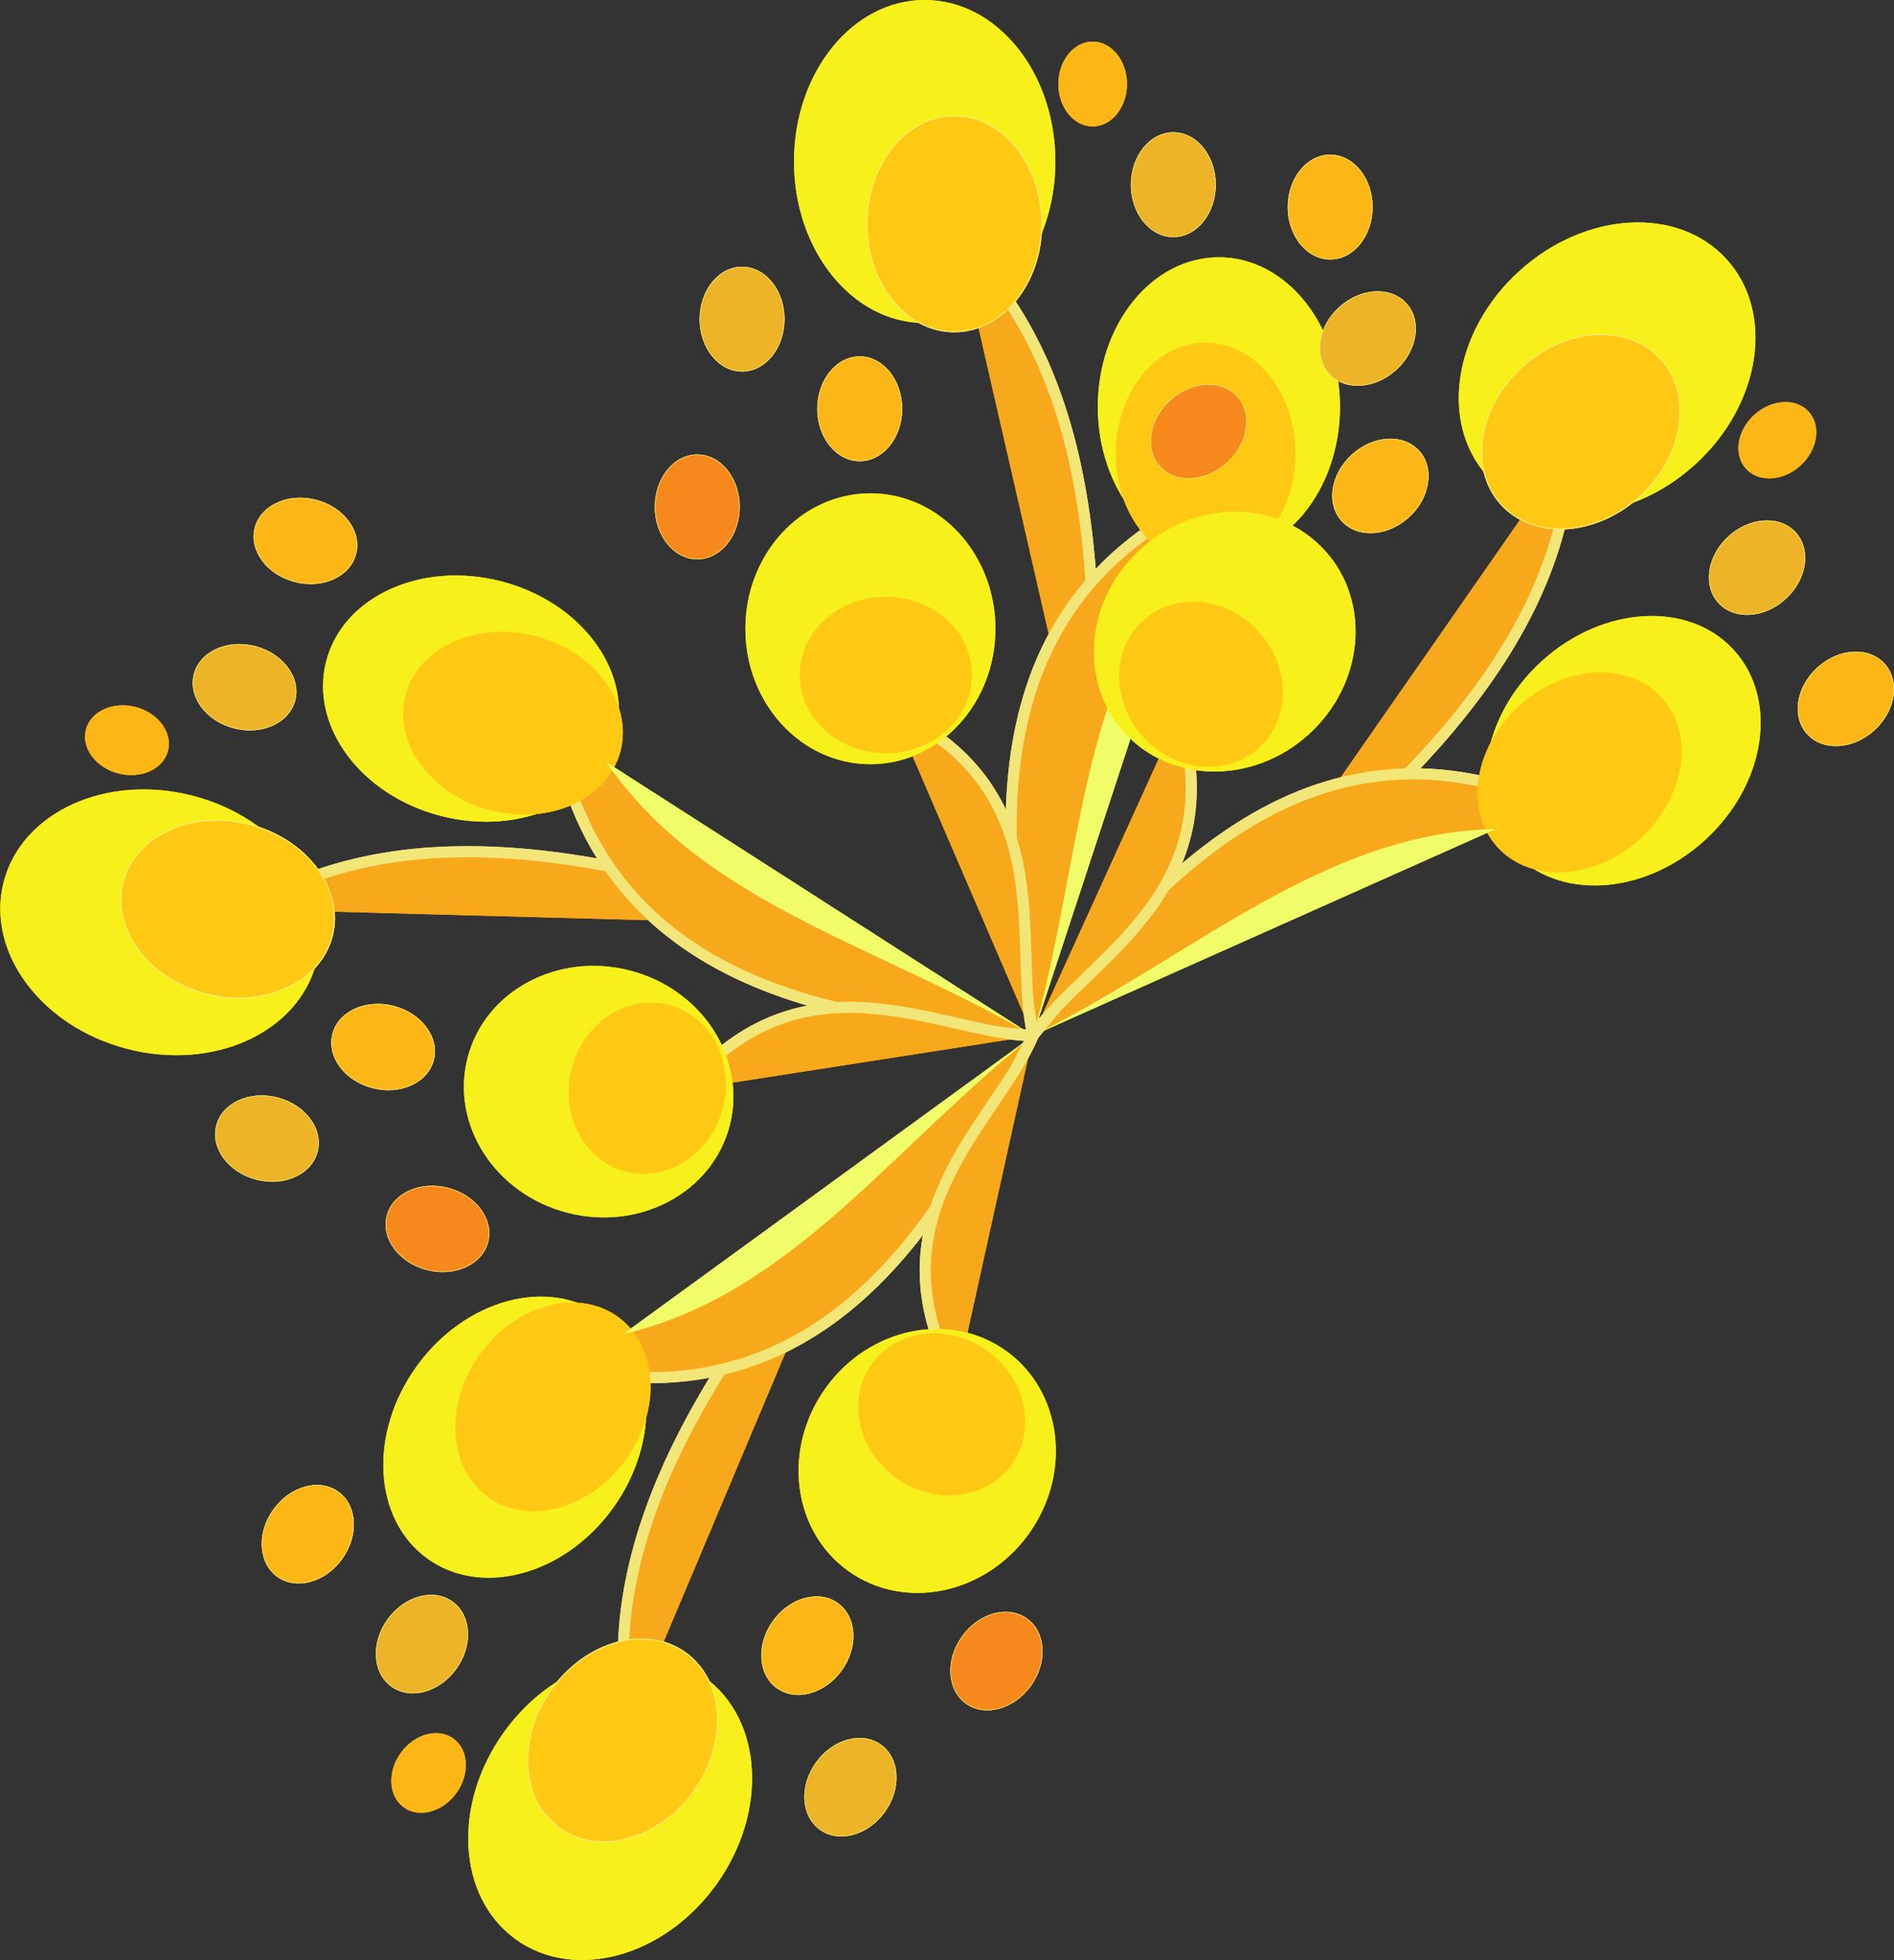 <svg width="45.191mm" height="46.745mm" version="1.1" viewBox="0 0 45.191 46.745" xmlns="http://www.w3.org/2000/svg">
 <rect x="0" y="0" width="45.191" height="46.745" fill="#333333" stroke="none"/>
 <g transform="translate(-7.643 -9.044)">
  <g transform="translate(-123.33 -21.814)">
   <g transform="translate(69.926 -54.618)">
    <g transform="translate(23.653 55.993)">
     <g>
      <ellipse cx="66.477" cy="39.187" rx="2.889" ry="3.568" fill="#f7f01b" style="paint-order:normal"/>
      <path d="m60.267 35.232c3.772 3.63 3.244 9.738 3.146 13.717" fill="#f7a91b" stroke="#f3e679" stroke-width=".265px"/>
      <ellipse cx="59.457" cy="33.335" rx="3.118" ry="3.852" fill="#f7f01b" style="paint-order:normal"/>
      <path d="m66.184 41.355c-6.256 2.91-4.557 9.694-4.143 12.829" fill="#f7a91b" stroke="#f3e679" stroke-width=".265px"/>
      <ellipse cx="66.16" cy="40.305" rx="2.145" ry="2.649" fill="#ffc813" style="paint-order:normal"/>
     </g>
     <path d="m65.816 42.694c-2.707 3.101-2.603 7.397-3.775 11.49" fill="#f0ff69" fill-opacity=".979"/>
     <g>
      <path d="m58.7 46.433c4.061 1.918 2.829 5.576 3.341 7.751" fill="#f7a91b" stroke="#f3e679" stroke-width=".265px"/>
      <g>
       <ellipse cx="58.162" cy="44.479" rx="2.983" ry="3.23" fill="#f7f01b" style="paint-order:normal"/>
       <ellipse cx="58.531" cy="45.582" rx="2.054" ry="1.865" fill="#ffc813" style="paint-order:normal"/>
       <g stroke="#faec72" stroke-linecap="round" stroke-linejoin="round">
        <ellipse cx="60.165" cy="34.823" rx="2.084" ry="2.574" fill="#ffc813" stroke-width=".024" style="paint-order:normal"/>
        <g stroke-width=".012">
         <ellipse cx="65.39" cy="33.888" rx="1.007" ry="1.244" fill="#ecb426" style="paint-order:normal"/>
         <ellipse cx="57.907" cy="39.233" rx="1.007" ry="1.244" fill="#fcb616" style="paint-order:normal"/>
         <ellipse cx="54.031" cy="41.572" rx="1.007" ry="1.244" fill="#f7881b" style="paint-order:normal"/>
         <ellipse cx="55.1" cy="37.095" rx="1.007" ry="1.244" fill="#ecb426" style="paint-order:normal"/>
         <ellipse cx="69.132" cy="34.422" rx="1.007" ry="1.244" fill="#fcb616" style="paint-order:normal"/>
        </g>
       </g>
       <ellipse cx="63.465" cy="31.487" rx=".819" ry="1.012" fill="#fcb616" style="paint-order:normal"/>
       <ellipse cx="66.477" cy="39.187" rx="2.889" ry="3.568" fill="#f7f01b" style="paint-order:normal"/>
      </g>
      <path d="m60.267 35.232c3.772 3.63 3.244 9.738 3.146 13.717" fill="#f7a91b" stroke="#f3e679" stroke-width=".265px"/>
      <ellipse cx="59.457" cy="33.335" rx="3.118" ry="3.852" fill="#f7f01b" style="paint-order:normal"/>
      <path d="m66.184 41.355c-6.256 2.91-4.557 9.694-4.143 12.829" fill="#f7a91b" stroke="#f3e679" stroke-width=".265px"/>
      <ellipse cx="66.16" cy="40.305" rx="2.145" ry="2.649" fill="#ffc813" style="paint-order:normal"/>
     </g>
     <path d="m65.816 42.694c-2.707 3.101-2.603 7.397-3.775 11.49" fill="#f0ff69" fill-opacity=".979"/>
     <g>
      <path d="m58.7 46.433c4.061 1.918 2.829 5.576 3.341 7.751" fill="#f7a91b" stroke="#f3e679" stroke-width=".265px"/>
      <g>
       <ellipse cx="58.162" cy="44.479" rx="2.983" ry="3.23" fill="#f7f01b" style="paint-order:normal"/>
       <ellipse cx="58.531" cy="45.582" rx="2.054" ry="1.865" fill="#ffc813" style="paint-order:normal"/>
       <g stroke="#faec72" stroke-linecap="round" stroke-linejoin="round">
        <ellipse cx="60.165" cy="34.823" rx="2.084" ry="2.574" fill="#ffc813" stroke-width=".024" style="paint-order:normal"/>
        <g stroke-width=".012">
         <ellipse cx="65.39" cy="33.888" rx="1.007" ry="1.244" fill="#ecb426" style="paint-order:normal"/>
         <ellipse cx="57.907" cy="39.233" rx="1.007" ry="1.244" fill="#fcb616" style="paint-order:normal"/>
         <ellipse cx="54.031" cy="41.572" rx="1.007" ry="1.244" fill="#f7881b" style="paint-order:normal"/>
         <ellipse cx="55.1" cy="37.095" rx="1.007" ry="1.244" fill="#ecb426" style="paint-order:normal"/>
         <ellipse cx="69.132" cy="34.422" rx="1.007" ry="1.244" fill="#fcb616" style="paint-order:normal"/>
        </g>
       </g>
       <ellipse cx="63.465" cy="31.487" rx=".819" ry="1.012" fill="#fcb616" style="paint-order:normal"/>
      </g>
     </g>
    </g>
    <g transform="rotate(47.774 10.652 108.88)">
     <g>
      <ellipse cx="66.477" cy="39.187" rx="2.889" ry="3.568" fill="#f7f01b" style="paint-order:normal"/>
      <path d="m60.267 35.232c3.772 3.63 3.244 9.738 3.146 13.717" fill="#f7a91b" stroke="#f3e679" stroke-width=".265px"/>
      <ellipse cx="59.457" cy="33.335" rx="3.118" ry="3.852" fill="#f7f01b" style="paint-order:normal"/>
      <path d="m66.184 41.355c-6.256 2.91-4.557 9.694-4.143 12.829" fill="#f7a91b" stroke="#f3e679" stroke-width=".265px"/>
      <ellipse cx="66.16" cy="40.305" rx="2.145" ry="2.649" fill="#ffc813" style="paint-order:normal"/>
     </g>
     <path d="m65.816 42.694c-2.707 3.101-2.603 7.397-3.775 11.49" fill="#f0ff69" fill-opacity=".979"/>
     <g>
      <path d="m58.7 46.433c4.061 1.918 2.829 5.576 3.341 7.751" fill="#f7a91b" stroke="#f3e679" stroke-width=".265px"/>
      <g>
       <ellipse cx="58.162" cy="44.479" rx="2.983" ry="3.23" fill="#f7f01b" style="paint-order:normal"/>
       <ellipse cx="58.531" cy="45.582" rx="2.054" ry="1.865" fill="#ffc813" style="paint-order:normal"/>
       <g stroke="#faec72" stroke-linecap="round" stroke-linejoin="round">
        <ellipse cx="60.165" cy="34.823" rx="2.084" ry="2.574" fill="#ffc813" stroke-width=".024" style="paint-order:normal"/>
        <g stroke-width=".012">
         <ellipse cx="65.39" cy="33.888" rx="1.007" ry="1.244" fill="#ecb426" style="paint-order:normal"/>
         <ellipse cx="57.907" cy="39.233" rx="1.007" ry="1.244" fill="#fcb616" style="paint-order:normal"/>
         <ellipse cx="54.031" cy="41.572" rx="1.007" ry="1.244" fill="#f7881b" style="paint-order:normal"/>
         <ellipse cx="55.1" cy="37.095" rx="1.007" ry="1.244" fill="#ecb426" style="paint-order:normal"/>
         <ellipse cx="69.132" cy="34.422" rx="1.007" ry="1.244" fill="#fcb616" style="paint-order:normal"/>
        </g>
       </g>
       <ellipse cx="63.465" cy="31.487" rx=".819" ry="1.012" fill="#fcb616" style="paint-order:normal"/>
       <ellipse cx="66.477" cy="39.187" rx="2.889" ry="3.568" fill="#f7f01b" style="paint-order:normal"/>
      </g>
      <path d="m60.267 35.232c3.772 3.63 3.244 9.738 3.146 13.717" fill="#f7a91b" stroke="#f3e679" stroke-width=".265px"/>
      <ellipse cx="59.457" cy="33.335" rx="3.118" ry="3.852" fill="#f7f01b" style="paint-order:normal"/>
      <path d="m66.184 41.355c-6.256 2.91-4.557 9.694-4.143 12.829" fill="#f7a91b" stroke="#f3e679" stroke-width=".265px"/>
      <ellipse cx="66.16" cy="40.305" rx="2.145" ry="2.649" fill="#ffc813" style="paint-order:normal"/>
     </g>
     <path d="m65.816 42.694c-2.707 3.101-2.603 7.397-3.775 11.49" fill="#f0ff69" fill-opacity=".979"/>
     <g>
      <path d="m58.7 46.433c4.061 1.918 2.829 5.576 3.341 7.751" fill="#f7a91b" stroke="#f3e679" stroke-width=".265px"/>
      <g>
       <ellipse cx="58.162" cy="44.479" rx="2.983" ry="3.23" fill="#f7f01b" style="paint-order:normal"/>
       <ellipse cx="58.531" cy="45.582" rx="2.054" ry="1.865" fill="#ffc813" style="paint-order:normal"/>
       <g stroke="#faec72" stroke-linecap="round" stroke-linejoin="round">
        <ellipse cx="60.165" cy="34.823" rx="2.084" ry="2.574" fill="#ffc813" stroke-width=".024" style="paint-order:normal"/>
        <g stroke-width=".012">
         <ellipse cx="65.39" cy="33.888" rx="1.007" ry="1.244" fill="#ecb426" style="paint-order:normal"/>
         <ellipse cx="57.907" cy="39.233" rx="1.007" ry="1.244" fill="#fcb616" style="paint-order:normal"/>
         <ellipse cx="54.031" cy="41.572" rx="1.007" ry="1.244" fill="#f7881b" style="paint-order:normal"/>
         <ellipse cx="55.1" cy="37.095" rx="1.007" ry="1.244" fill="#ecb426" style="paint-order:normal"/>
         <ellipse cx="69.132" cy="34.422" rx="1.007" ry="1.244" fill="#fcb616" style="paint-order:normal"/>
        </g>
       </g>
       <ellipse cx="63.465" cy="31.487" rx=".819" ry="1.012" fill="#fcb616" style="paint-order:normal"/>
      </g>
     </g>
    </g>
    <g transform="rotate(215.77 82.903 78.364)">
     <g>
      <ellipse cx="66.477" cy="39.187" rx="2.889" ry="3.568" fill="#f7f01b" style="paint-order:normal"/>
      <path d="m60.267 35.232c3.772 3.63 3.244 9.738 3.146 13.717" fill="#f7a91b" stroke="#f3e679" stroke-width=".265px"/>
      <ellipse cx="59.457" cy="33.335" rx="3.118" ry="3.852" fill="#f7f01b" style="paint-order:normal"/>
      <path d="m66.184 41.355c-6.256 2.91-4.557 9.694-4.143 12.829" fill="#f7a91b" stroke="#f3e679" stroke-width=".265px"/>
      <ellipse cx="66.16" cy="40.305" rx="2.145" ry="2.649" fill="#ffc813" style="paint-order:normal"/>
     </g>
     <path d="m65.816 42.694c-2.707 3.101-2.603 7.397-3.775 11.49" fill="#f0ff69" fill-opacity=".979"/>
     <g>
      <path d="m58.7 46.433c4.061 1.918 2.829 5.576 3.341 7.751" fill="#f7a91b" stroke="#f3e679" stroke-width=".265px"/>
      <g>
       <ellipse cx="58.162" cy="44.479" rx="2.983" ry="3.23" fill="#f7f01b" style="paint-order:normal"/>
       <ellipse cx="58.531" cy="45.582" rx="2.054" ry="1.865" fill="#ffc813" style="paint-order:normal"/>
       <g stroke="#faec72" stroke-linecap="round" stroke-linejoin="round">
        <ellipse cx="60.165" cy="34.823" rx="2.084" ry="2.574" fill="#ffc813" stroke-width=".024" style="paint-order:normal"/>
        <g stroke-width=".012">
         <ellipse cx="65.39" cy="33.888" rx="1.007" ry="1.244" fill="#ecb426" style="paint-order:normal"/>
         <ellipse cx="57.907" cy="39.233" rx="1.007" ry="1.244" fill="#fcb616" style="paint-order:normal"/>
         <ellipse cx="54.031" cy="41.572" rx="1.007" ry="1.244" fill="#f7881b" style="paint-order:normal"/>
         <ellipse cx="55.1" cy="37.095" rx="1.007" ry="1.244" fill="#ecb426" style="paint-order:normal"/>
         <ellipse cx="69.132" cy="34.422" rx="1.007" ry="1.244" fill="#fcb616" style="paint-order:normal"/>
        </g>
       </g>
       <ellipse cx="63.465" cy="31.487" rx=".819" ry="1.012" fill="#fcb616" style="paint-order:normal"/>
       <ellipse cx="66.477" cy="39.187" rx="2.889" ry="3.568" fill="#f7f01b" style="paint-order:normal"/>
      </g>
      <path d="m60.267 35.232c3.772 3.63 3.244 9.738 3.146 13.717" fill="#f7a91b" stroke="#f3e679" stroke-width=".265px"/>
      <ellipse cx="59.457" cy="33.335" rx="3.118" ry="3.852" fill="#f7f01b" style="paint-order:normal"/>
      <path d="m66.184 41.355c-6.256 2.91-4.557 9.694-4.143 12.829" fill="#f7a91b" stroke="#f3e679" stroke-width=".265px"/>
      <ellipse cx="66.16" cy="40.305" rx="2.145" ry="2.649" fill="#ffc813" style="paint-order:normal"/>
     </g>
     <path d="m65.816 42.694c-2.707 3.101-2.603 7.397-3.775 11.49" fill="#f0ff69" fill-opacity=".979"/>
     <g>
      <path d="m58.7 46.433c4.061 1.918 2.829 5.576 3.341 7.751" fill="#f7a91b" stroke="#f3e679" stroke-width=".265px"/>
      <g>
       <ellipse cx="58.162" cy="44.479" rx="2.983" ry="3.23" fill="#f7f01b" style="paint-order:normal"/>
       <ellipse cx="58.531" cy="45.582" rx="2.054" ry="1.865" fill="#ffc813" style="paint-order:normal"/>
       <g stroke="#faec72" stroke-linecap="round" stroke-linejoin="round">
        <ellipse cx="60.165" cy="34.823" rx="2.084" ry="2.574" fill="#ffc813" stroke-width=".024" style="paint-order:normal"/>
        <g stroke-width=".012">
         <ellipse cx="65.39" cy="33.888" rx="1.007" ry="1.244" fill="#ecb426" style="paint-order:normal"/>
         <ellipse cx="57.907" cy="39.233" rx="1.007" ry="1.244" fill="#fcb616" style="paint-order:normal"/>
         <ellipse cx="54.031" cy="41.572" rx="1.007" ry="1.244" fill="#f7881b" style="paint-order:normal"/>
         <ellipse cx="55.1" cy="37.095" rx="1.007" ry="1.244" fill="#ecb426" style="paint-order:normal"/>
         <ellipse cx="69.132" cy="34.422" rx="1.007" ry="1.244" fill="#fcb616" style="paint-order:normal"/>
        </g>
       </g>
       <ellipse cx="63.465" cy="31.487" rx=".819" ry="1.012" fill="#fcb616" style="paint-order:normal"/>
      </g>
     </g>
    </g>
    <g transform="rotate(-75.53 110.01 66.914)">
     <g>
      <ellipse cx="66.477" cy="39.187" rx="2.889" ry="3.568" fill="#f7f01b" style="paint-order:normal"/>
      <path d="m60.267 35.232c3.772 3.63 3.244 9.738 3.146 13.717" fill="#f7a91b" stroke="#f3e679" stroke-width=".265px"/>
      <ellipse cx="59.457" cy="33.335" rx="3.118" ry="3.852" fill="#f7f01b" style="paint-order:normal"/>
      <path d="m66.184 41.355c-6.256 2.91-4.557 9.694-4.143 12.829" fill="#f7a91b" stroke="#f3e679" stroke-width=".265px"/>
      <ellipse cx="66.16" cy="40.305" rx="2.145" ry="2.649" fill="#ffc813" style="paint-order:normal"/>
     </g>
     <path d="m65.816 42.694c-2.707 3.101-2.603 7.397-3.775 11.49" fill="#f0ff69" fill-opacity=".979"/>
     <g>
      <path d="m58.7 46.433c4.061 1.918 2.829 5.576 3.341 7.751" fill="#f7a91b" stroke="#f3e679" stroke-width=".265px"/>
      <g>
       <ellipse cx="58.162" cy="44.479" rx="2.983" ry="3.23" fill="#f7f01b" style="paint-order:normal"/>
       <ellipse cx="58.531" cy="45.582" rx="2.054" ry="1.865" fill="#ffc813" style="paint-order:normal"/>
       <g stroke="#faec72" stroke-linecap="round" stroke-linejoin="round">
        <ellipse cx="60.165" cy="34.823" rx="2.084" ry="2.574" fill="#ffc813" stroke-width=".024" style="paint-order:normal"/>
        <g stroke-width=".012">
         <ellipse cx="65.39" cy="33.888" rx="1.007" ry="1.244" fill="#ecb426" style="paint-order:normal"/>
         <ellipse cx="57.907" cy="39.233" rx="1.007" ry="1.244" fill="#fcb616" style="paint-order:normal"/>
         <ellipse cx="54.031" cy="41.572" rx="1.007" ry="1.244" fill="#f7881b" style="paint-order:normal"/>
         <ellipse cx="55.1" cy="37.095" rx="1.007" ry="1.244" fill="#ecb426" style="paint-order:normal"/>
         <ellipse cx="69.132" cy="34.422" rx="1.007" ry="1.244" fill="#fcb616" style="paint-order:normal"/>
        </g>
       </g>
       <ellipse cx="63.465" cy="31.487" rx=".819" ry="1.012" fill="#fcb616" style="paint-order:normal"/>
       <ellipse cx="66.477" cy="39.187" rx="2.889" ry="3.568" fill="#f7f01b" style="paint-order:normal"/>
      </g>
      <path d="m60.267 35.232c3.772 3.63 3.244 9.738 3.146 13.717" fill="#f7a91b" stroke="#f3e679" stroke-width=".265px"/>
      <ellipse cx="59.457" cy="33.335" rx="3.118" ry="3.852" fill="#f7f01b" style="paint-order:normal"/>
      <path d="m66.184 41.355c-6.256 2.91-4.557 9.694-4.143 12.829" fill="#f7a91b" stroke="#f3e679" stroke-width=".265px"/>
      <ellipse cx="66.16" cy="40.305" rx="2.145" ry="2.649" fill="#ffc813" style="paint-order:normal"/>
     </g>
     <path d="m65.816 42.694c-2.707 3.101-2.603 7.397-3.775 11.49" fill="#f0ff69" fill-opacity=".979"/>
     <g>
      <path d="m58.7 46.433c4.061 1.918 2.829 5.576 3.341 7.751" fill="#f7a91b" stroke="#f3e679" stroke-width=".265px"/>
      <g>
       <ellipse cx="58.162" cy="44.479" rx="2.983" ry="3.23" fill="#f7f01b" style="paint-order:normal"/>
       <ellipse cx="58.531" cy="45.582" rx="2.054" ry="1.865" fill="#ffc813" style="paint-order:normal"/>
       <g stroke="#faec72" stroke-linecap="round" stroke-linejoin="round">
        <ellipse cx="60.165" cy="34.823" rx="2.084" ry="2.574" fill="#ffc813" stroke-width=".024" style="paint-order:normal"/>
        <g stroke-width=".012">
         <ellipse cx="65.39" cy="33.888" rx="1.007" ry="1.244" fill="#ecb426" style="paint-order:normal"/>
         <ellipse cx="57.907" cy="39.233" rx="1.007" ry="1.244" fill="#fcb616" style="paint-order:normal"/>
         <ellipse cx="54.031" cy="41.572" rx="1.007" ry="1.244" fill="#f7881b" style="paint-order:normal"/>
         <ellipse cx="55.1" cy="37.095" rx="1.007" ry="1.244" fill="#ecb426" style="paint-order:normal"/>
         <ellipse cx="69.132" cy="34.422" rx="1.007" ry="1.244" fill="#fcb616" style="paint-order:normal"/>
        </g>
       </g>
       <ellipse cx="63.465" cy="31.487" rx=".819" ry="1.012" fill="#fcb616" style="paint-order:normal"/>
      </g>
     </g>
    </g>
   </g>
  </g>
 </g>
</svg>
